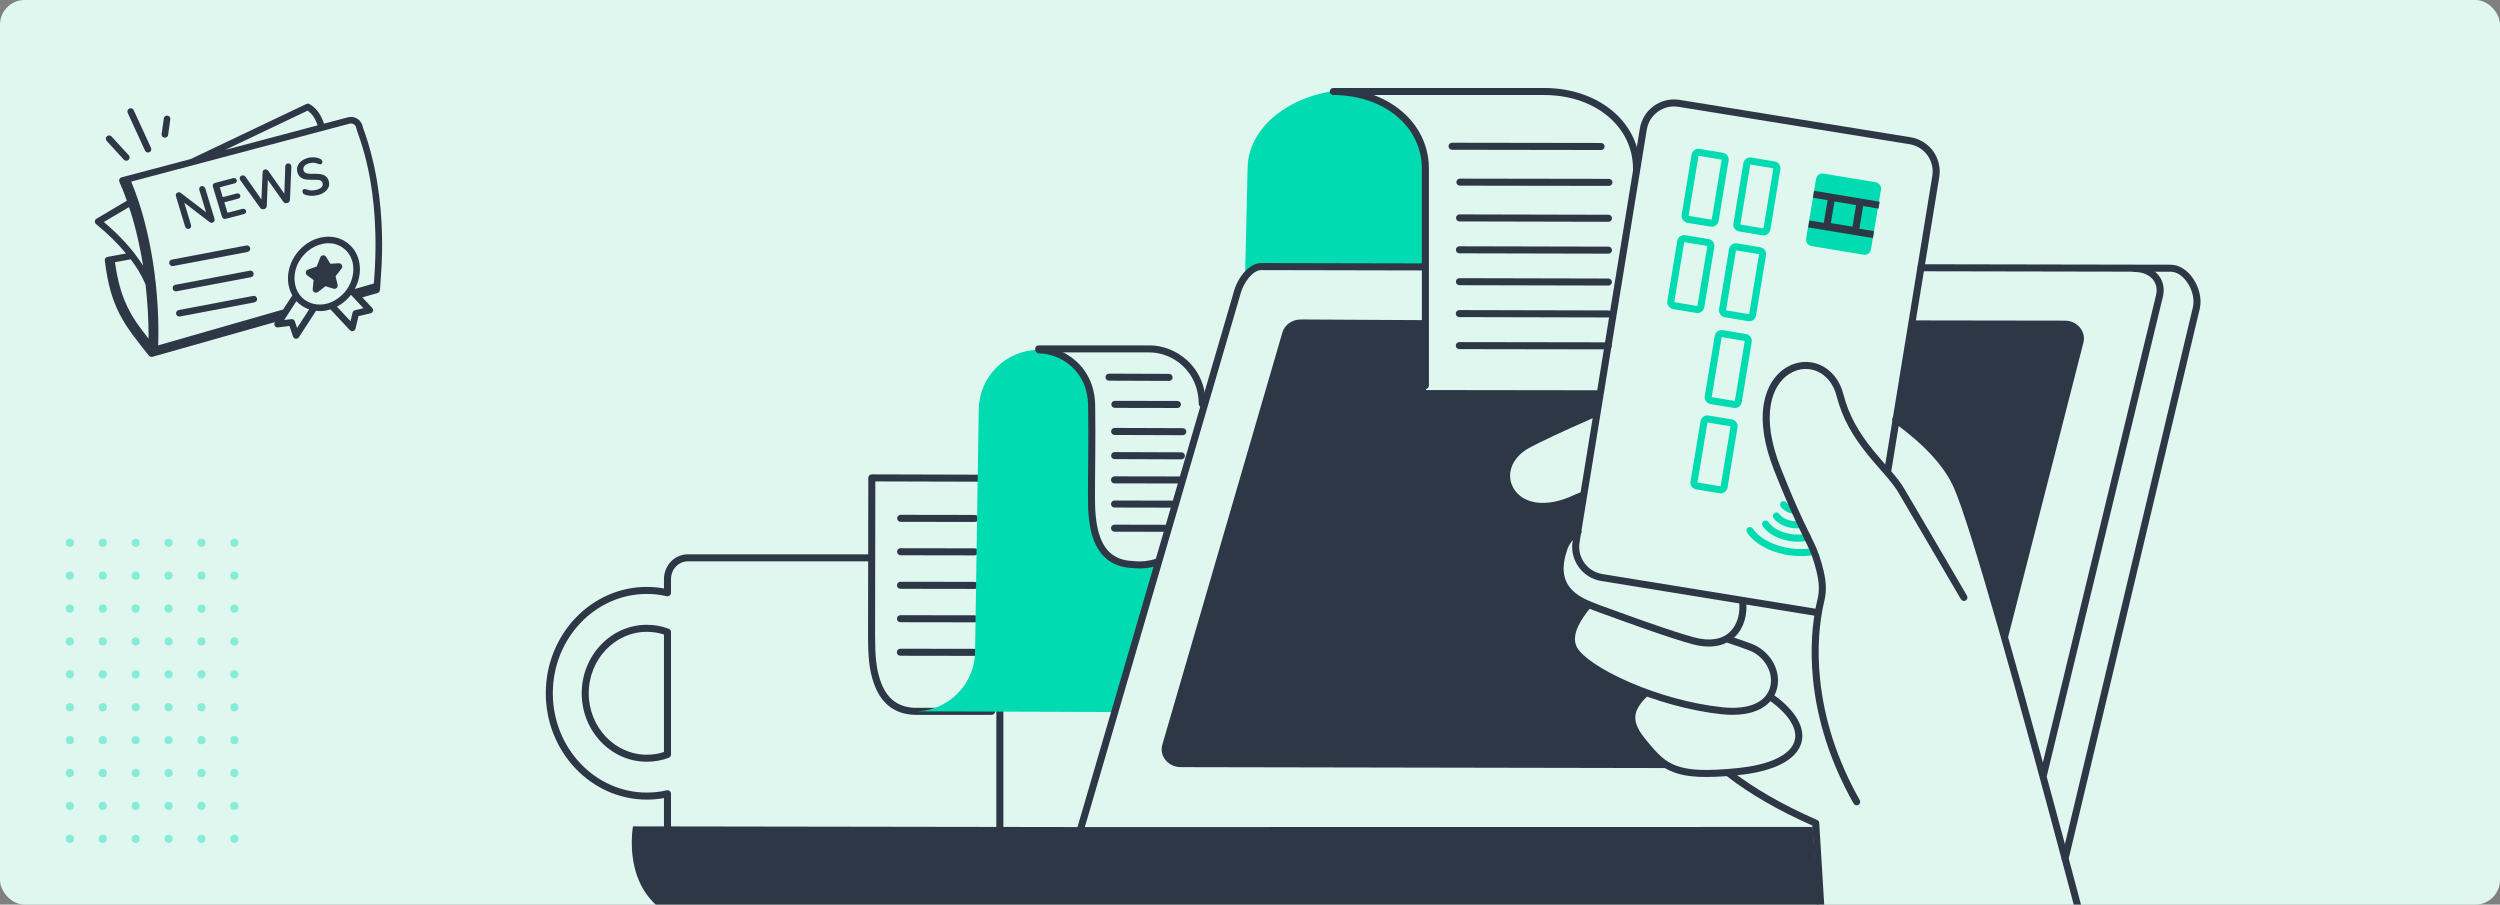 <svg width="608" height="220" viewBox="0 0 608 220" fill="none" xmlns="http://www.w3.org/2000/svg">
<rect x="0" y="0" width="608" height="220" fill="#808080" stroke="none"/>
<g clip-path="url(#clip0_30_28)">
<rect width="608" height="220" rx="6" fill="#E0F7F0"/>
<path fill-rule="evenodd" clip-rule="evenodd" d="M243.164 171.968C243.62 171.968 243.993 172.324 244.019 172.773L244.02 172.824V201.939C244.02 202.412 243.637 202.795 243.164 202.795C242.708 202.795 242.335 202.439 242.309 201.989L242.308 201.939V172.824C242.308 172.351 242.691 171.968 243.164 171.968Z" fill="#2E3746"/>
<path fill-rule="evenodd" clip-rule="evenodd" d="M211.88 134.809C212.353 134.809 212.736 135.192 212.736 135.665C212.736 136.12 212.38 136.493 211.93 136.519L211.88 136.52H167.27C165.052 136.52 163.236 138.406 163.189 140.761L163.188 140.855V144.163C163.188 144.712 162.677 145.119 162.142 144.997C160.549 144.634 158.929 144.448 157.309 144.448C144.714 144.448 134.447 155.268 134.447 168.601C134.447 181.916 144.723 192.755 157.309 192.755C158.947 192.755 160.537 192.572 162.142 192.206C162.661 192.088 163.156 192.466 163.187 192.989L163.188 193.04V202.308C163.188 202.781 162.805 203.164 162.332 203.164C161.876 203.164 161.503 202.808 161.477 202.359L161.476 202.308V194.088L161.304 194.12C160.085 194.333 158.864 194.448 157.62 194.464L157.309 194.466C143.756 194.466 132.734 182.841 132.734 168.601C132.734 154.343 143.747 142.737 157.309 142.737C158.647 142.737 159.983 142.854 161.306 143.084L161.476 143.115V140.855C161.476 137.565 164.003 134.865 167.171 134.81L167.27 134.809H211.88Z" fill="#2E3746"/>
<path fill-rule="evenodd" clip-rule="evenodd" d="M157.31 151.95C148.578 151.95 141.47 159.444 141.47 168.604C141.47 177.774 148.559 185.258 157.31 185.258C159.168 185.258 160.957 184.931 162.639 184.289C162.971 184.162 163.19 183.844 163.19 183.49V153.718C163.19 153.363 162.971 153.045 162.639 152.919C160.957 152.277 159.168 151.95 157.31 151.95ZM157.524 153.662C158.882 153.683 160.192 153.901 161.441 154.309L161.476 154.321V182.885L161.441 182.897C160.127 183.327 158.744 183.546 157.309 183.546C149.525 183.546 143.181 176.849 143.181 168.603C143.181 160.368 149.544 153.66 157.309 153.66L157.524 153.662Z" fill="#2E3746"/>
<path fill-rule="evenodd" clip-rule="evenodd" d="M241.167 115.448L212.026 115.363C211.57 115.361 211.196 115.717 211.169 116.166L211.157 122.645L211.111 153.564L211.11 154.494C211.108 159.698 211.372 162.826 212.48 166.072C214.112 170.851 217.317 173.673 222.412 173.85L222.442 173.851H241.165C241.638 173.851 242.021 173.468 242.021 172.995V116.304C242.021 115.832 241.639 115.45 241.167 115.448ZM212.88 117.078L240.31 117.158V172.141L222.472 172.142C218.151 171.991 215.52 169.674 214.102 165.522C213.091 162.559 212.83 159.61 212.824 154.734L212.853 133.057L212.88 117.078Z" fill="#2E3746"/>
<path fill-rule="evenodd" clip-rule="evenodd" d="M219.046 125.201L237.084 125.23C237.557 125.23 237.94 125.614 237.939 126.087C237.938 126.542 237.581 126.914 237.132 126.939L237.082 126.941L219.043 126.912C218.57 126.911 218.188 126.528 218.188 126.055C218.189 125.6 218.546 125.228 218.996 125.203L219.046 125.201Z" fill="#2E3746"/>
<path fill-rule="evenodd" clip-rule="evenodd" d="M219.017 133.329L237.055 133.358C237.528 133.358 237.911 133.742 237.91 134.214C237.909 134.67 237.552 135.042 237.103 135.067L237.052 135.069L219.014 135.04C218.541 135.039 218.158 134.656 218.159 134.183C218.16 133.728 218.517 133.356 218.966 133.33L219.017 133.329Z" fill="#2E3746"/>
<path fill-rule="evenodd" clip-rule="evenodd" d="M218.988 141.485L237.055 141.513C237.528 141.514 237.911 141.898 237.91 142.37C237.909 142.826 237.552 143.197 237.103 143.223L237.053 143.224L218.986 143.196C218.513 143.195 218.13 142.811 218.131 142.339C218.132 141.883 218.489 141.511 218.938 141.486L218.988 141.485Z" fill="#2E3746"/>
<path fill-rule="evenodd" clip-rule="evenodd" d="M218.988 149.613L237.027 149.641C237.5 149.642 237.882 150.025 237.882 150.498C237.881 150.954 237.524 151.325 237.074 151.351L237.024 151.352L218.986 151.324C218.513 151.323 218.13 150.939 218.131 150.467C218.132 150.011 218.489 149.639 218.938 149.614L218.988 149.613Z" fill="#2E3746"/>
<path fill-rule="evenodd" clip-rule="evenodd" d="M218.961 157.768L237.028 157.797C237.501 157.798 237.884 158.181 237.883 158.654C237.882 159.109 237.525 159.481 237.075 159.506L237.025 159.508L218.958 159.479C218.486 159.479 218.103 159.095 218.104 158.622C218.104 158.167 218.461 157.795 218.911 157.77L218.961 157.768Z" fill="#2E3746"/>
<path fill-rule="evenodd" clip-rule="evenodd" d="M271.363 173.166L222.442 172.995C230.548 173.024 237.113 166.465 237.141 158.366L238.026 99.707C238.055 91.608 244.619 85.078 252.725 85.078L251.241 85.135C259.347 85.163 265.883 91.722 265.883 99.821V103.443L265.397 123.861C265.397 123.861 264.655 141.17 281.381 136.608C281.209 137.064 271.363 173.166 271.363 173.166Z" fill="#00DBB1"/>
<path fill-rule="evenodd" clip-rule="evenodd" d="M323.08 22.341C311.806 24.422 303.443 31.979 303.415 40.991L302.815 66.884L306.126 64.973L346.883 64.802L346.826 41.133C346.826 30.525 333.012 20.173 323.08 22.341Z" fill="#00DBB1"/>
<path fill-rule="evenodd" clip-rule="evenodd" d="M252.7 84.248C255.891 84.264 259.228 85.573 261.765 87.887C264.607 90.48 266.268 94.126 266.339 98.464L266.358 99.724C266.406 103.26 266.407 106.209 266.375 110.283L266.318 116.655L266.304 120.599C266.302 123.21 266.367 124.768 266.608 126.573C267.436 132.774 270.052 136.245 275.502 136.434C275.539 136.436 275.575 136.439 275.612 136.445L275.691 136.457C275.759 136.466 275.855 136.477 275.979 136.488C277.487 136.627 279.273 136.5 281.052 135.907C281.501 135.758 281.986 136 282.136 136.448C282.285 136.897 282.043 137.381 281.594 137.531C279.626 138.186 277.677 138.341 275.989 138.206L275.822 138.192C275.695 138.18 275.588 138.168 275.502 138.157L275.391 138.142L275.273 138.137C271.957 137.983 269.455 136.709 267.717 134.471L267.629 134.357C266.174 132.427 265.324 129.895 264.911 126.799L264.876 126.53C264.64 124.656 264.584 123.001 264.593 120.22L264.598 119.064L264.601 117.364C264.604 116.604 264.611 115.755 264.623 114.46L264.664 109.99C264.698 105.604 264.691 102.516 264.627 98.492C264.564 94.627 263.106 91.427 260.61 89.15C258.386 87.121 255.457 85.973 252.692 85.959C252.219 85.957 251.838 85.572 251.84 85.099C251.842 84.627 252.227 84.246 252.7 84.248Z" fill="#2E3746"/>
<path fill-rule="evenodd" clip-rule="evenodd" d="M269.71 90.868L284.323 90.925C284.796 90.927 285.178 91.312 285.176 91.784C285.175 92.24 284.817 92.611 284.367 92.635L284.317 92.636L269.703 92.579C269.231 92.578 268.849 92.193 268.851 91.721C268.852 91.265 269.21 90.894 269.66 90.87L269.71 90.868Z" fill="#2E3746"/>
<path fill-rule="evenodd" clip-rule="evenodd" d="M271.135 97.484L286.348 97.513C286.821 97.513 287.203 97.897 287.202 98.37C287.202 98.825 286.844 99.197 286.395 99.222L286.345 99.224L271.132 99.195C270.659 99.194 270.276 98.811 270.277 98.338C270.278 97.882 270.635 97.511 271.085 97.486L271.135 97.484Z" fill="#2E3746"/>
<path fill-rule="evenodd" clip-rule="evenodd" d="M271.079 104.072L287.662 104.129C288.134 104.131 288.516 104.515 288.515 104.988C288.513 105.443 288.156 105.815 287.706 105.839L287.656 105.84L271.073 105.783C270.6 105.782 270.218 105.397 270.22 104.925C270.221 104.469 270.579 104.098 271.029 104.074L271.079 104.072Z" fill="#2E3746"/>
<path fill-rule="evenodd" clip-rule="evenodd" d="M271.08 109.946L287.32 110.003C287.793 110.004 288.175 110.389 288.173 110.861C288.172 111.317 287.814 111.688 287.364 111.713L287.314 111.714L271.074 111.657C270.601 111.655 270.219 111.271 270.221 110.798C270.222 110.343 270.58 109.972 271.03 109.947L271.08 109.946Z" fill="#2E3746"/>
<path fill-rule="evenodd" clip-rule="evenodd" d="M271.05 115.847L287.319 115.875C287.792 115.876 288.174 116.26 288.174 116.732C288.173 117.188 287.816 117.56 287.366 117.585L287.316 117.586L271.047 117.558C270.574 117.557 270.192 117.173 270.192 116.701C270.193 116.245 270.55 115.874 271 115.848L271.05 115.847Z" fill="#2E3746"/>
<path fill-rule="evenodd" clip-rule="evenodd" d="M271.05 121.725L285.806 121.754C286.279 121.755 286.662 122.138 286.661 122.611C286.66 123.066 286.303 123.438 285.853 123.463L285.803 123.465L271.047 123.436C270.574 123.435 270.191 123.051 270.192 122.579C270.193 122.123 270.55 121.752 271 121.726L271.05 121.725Z" fill="#2E3746"/>
<path fill-rule="evenodd" clip-rule="evenodd" d="M271.051 127.599L284.037 127.627C284.51 127.628 284.892 128.012 284.891 128.485C284.89 128.94 284.533 129.312 284.083 129.337L284.033 129.338L271.047 129.31C270.574 129.309 270.191 128.925 270.192 128.452C270.193 127.997 270.551 127.625 271 127.6L271.051 127.599Z" fill="#2E3746"/>
<path fill-rule="evenodd" clip-rule="evenodd" d="M324.252 21.401C337.45 21.43 347.342 29.68 347.509 40.741L347.511 41.077V93.776C347.511 94.249 347.128 94.632 346.655 94.632C346.199 94.632 345.826 94.276 345.8 93.826L345.799 93.776L345.799 41.075C345.826 30.859 336.692 23.139 324.248 23.112C323.775 23.111 323.393 22.727 323.394 22.254C323.395 21.782 323.779 21.4 324.252 21.401Z" fill="#2E3746"/>
<path fill-rule="evenodd" clip-rule="evenodd" d="M279.611 83.994C282.813 83.994 286.161 85.301 288.702 87.623C291.543 90.219 293.198 93.873 293.254 98.213C293.26 98.686 292.882 99.073 292.409 99.08C291.936 99.086 291.548 98.708 291.542 98.235C291.491 94.37 290.04 91.164 287.546 88.885C285.36 86.888 282.491 85.747 279.763 85.707L279.611 85.705H252.611C252.138 85.705 251.755 85.322 251.755 84.85C251.755 84.394 252.111 84.022 252.561 83.996L252.611 83.994H279.611Z" fill="#2E3746"/>
<path fill-rule="evenodd" clip-rule="evenodd" d="M502.177 77.98L465.073 77.923L461.135 102.105C467.585 106.782 473.351 112.314 475.976 118.331C478.288 123.578 482.769 138.435 487.935 156.657L506.687 83.312C507.372 80.603 505.174 77.98 502.177 77.98Z" fill="#2E3746"/>
<path fill-rule="evenodd" clip-rule="evenodd" d="M399.23 179.953C395.291 174.963 397.032 171.598 400.171 168.347C391.438 165.125 384.531 160.933 382.818 157.853C380.82 154.231 384.045 149.383 386.1 146.902C381.591 144.906 377.509 141.541 380.392 133.271C380.992 131.532 382.162 130.249 383.732 129.365L385.187 120.496C384.074 120.895 382.961 121.323 381.819 121.779C367.406 127.539 361.384 113.851 371.459 108.234C374.684 106.437 382.076 103.072 388.498 100.306L389.383 94.916L346.799 94.859V77.863L316.345 77.692C314.204 77.692 312.321 79.061 311.835 81L282.638 181.237C281.953 183.946 284.15 186.541 287.147 186.569L406.736 186.797C403.796 185.486 401.827 183.261 399.23 179.953Z" fill="#2E3746"/>
<path fill-rule="evenodd" clip-rule="evenodd" d="M467.214 64.263L527.955 64.376C532.369 64.408 536.01 70.373 535.007 74.987L534.975 75.126L503.066 208.984C502.956 209.443 502.495 209.727 502.035 209.618C501.591 209.512 501.311 209.079 501.39 208.637L501.4 208.587L533.31 74.729C534.174 71.117 531.245 66.21 528.044 66.09L527.947 66.088L467.211 65.974C466.738 65.973 466.356 65.589 466.356 65.116C466.357 64.661 466.714 64.289 467.164 64.264L467.214 64.263Z" fill="#2E3746"/>
<path fill-rule="evenodd" clip-rule="evenodd" d="M306.755 63.977L346.57 64.062C347.043 64.063 347.425 64.447 347.424 64.919C347.423 65.375 347.066 65.747 346.617 65.772L346.566 65.773L306.753 65.688C304.717 65.688 302.406 68.619 301.618 71.711L301.591 71.821L301.581 71.859L263.621 201.867C263.488 202.32 263.013 202.581 262.559 202.448C262.121 202.321 261.863 201.875 261.964 201.436L261.977 201.388L299.932 71.398L299.955 71.302C300.899 67.574 303.66 64.049 306.662 63.978L306.755 63.977Z" fill="#2E3746"/>
<path fill-rule="evenodd" clip-rule="evenodd" d="M442.498 223.956C442.498 223.956 188.507 225.125 175.378 225.096C149.462 225.039 153.943 200.971 153.943 200.971L263.086 201.142L440.842 201.114L442.498 223.956Z" fill="#2E3746"/>
<path fill-rule="evenodd" clip-rule="evenodd" d="M519.101 64.433C523.786 64.433 526.996 67.743 526.043 72.06L526.012 72.191L497.842 188.511C497.731 188.97 497.268 189.253 496.808 189.142C496.365 189.034 496.087 188.601 496.167 188.158L496.178 188.109L524.347 71.791C525.118 68.571 522.799 66.144 519.101 66.144C518.628 66.144 518.245 65.761 518.245 65.289C518.245 64.816 518.628 64.433 519.101 64.433Z" fill="#2E3746"/>
<path fill-rule="evenodd" clip-rule="evenodd" d="M353.137 34.715L389.385 34.772C389.857 34.773 390.24 35.157 390.239 35.629C390.239 36.085 389.882 36.456 389.432 36.482L389.382 36.483L353.134 36.426C352.661 36.425 352.279 36.042 352.279 35.569C352.28 35.114 352.637 34.742 353.087 34.717L353.137 34.715Z" fill="#2E3746"/>
<path fill-rule="evenodd" clip-rule="evenodd" d="M355.049 43.442L391.297 43.499C391.77 43.5 392.152 43.884 392.152 44.356C392.151 44.812 391.794 45.184 391.344 45.209L391.294 45.21L355.046 45.153C354.573 45.153 354.191 44.769 354.191 44.297C354.192 43.841 354.549 43.469 354.999 43.444L355.049 43.442Z" fill="#2E3746"/>
<path fill-rule="evenodd" clip-rule="evenodd" d="M354.964 52.142L391.183 52.228C391.656 52.229 392.038 52.613 392.037 53.085C392.036 53.541 391.679 53.912 391.229 53.937L391.179 53.939L354.96 53.853C354.487 53.852 354.104 53.468 354.105 52.996C354.107 52.54 354.464 52.168 354.913 52.143L354.964 52.142Z" fill="#2E3746"/>
<path fill-rule="evenodd" clip-rule="evenodd" d="M354.934 59.897L391.182 59.982C391.655 59.983 392.037 60.367 392.036 60.84C392.035 61.295 391.678 61.667 391.228 61.692L391.178 61.693L354.93 61.608C354.458 61.606 354.075 61.222 354.076 60.75C354.077 60.294 354.435 59.923 354.884 59.898L354.934 59.897Z" fill="#2E3746"/>
<path fill-rule="evenodd" clip-rule="evenodd" d="M354.934 67.651L391.154 67.737C391.626 67.738 392.009 68.122 392.008 68.594C392.007 69.05 391.649 69.421 391.2 69.446L391.15 69.448L354.93 69.362C354.458 69.361 354.075 68.977 354.076 68.505C354.077 68.049 354.435 67.677 354.884 67.653L354.934 67.651Z" fill="#2E3746"/>
<path fill-rule="evenodd" clip-rule="evenodd" d="M354.906 75.41L391.154 75.496C391.627 75.497 392.009 75.881 392.008 76.353C392.007 76.809 391.65 77.18 391.2 77.205L391.15 77.207L354.902 77.121C354.429 77.12 354.047 76.736 354.048 76.264C354.049 75.808 354.406 75.436 354.856 75.412L354.906 75.41Z" fill="#2E3746"/>
<path fill-rule="evenodd" clip-rule="evenodd" d="M354.905 83.197L391.125 83.254C391.597 83.255 391.98 83.638 391.979 84.111C391.979 84.567 391.622 84.938 391.172 84.964L391.122 84.965L354.903 84.908C354.43 84.907 354.047 84.524 354.048 84.051C354.049 83.596 354.406 83.224 354.855 83.198L354.905 83.197Z" fill="#2E3746"/>
<path fill-rule="evenodd" clip-rule="evenodd" d="M375.597 21.401C388.929 21.43 398.887 29.847 398.857 41.08C398.856 41.552 398.471 41.934 397.998 41.933C397.525 41.931 397.143 41.547 397.144 41.075C397.171 30.962 388.22 23.294 375.968 23.115L375.595 23.112H325.077C324.604 23.112 324.221 22.729 324.221 22.256C324.221 21.8 324.577 21.428 325.027 21.402L325.077 21.401L375.597 21.401Z" fill="#2E3746"/>
<path fill-rule="evenodd" clip-rule="evenodd" d="M387.555 99.746C387.988 99.557 388.493 99.755 388.682 100.188C388.871 100.621 388.673 101.125 388.24 101.314L386.938 101.883C380.198 104.841 374.443 107.522 371.818 108.976C367.5 111.384 366.18 115.573 368.142 118.828C370.238 122.306 375.248 123.461 381.437 120.983L381.808 120.829C381.891 120.794 381.976 120.758 382.063 120.72L383.148 120.247L383.407 120.136C383.614 120.048 383.803 119.97 383.995 119.894C384.227 119.802 384.459 119.714 384.698 119.629C385.144 119.47 385.633 119.702 385.793 120.147C385.952 120.592 385.72 121.081 385.274 121.24C385.054 121.319 384.841 121.399 384.627 121.484C384.448 121.555 384.271 121.628 384.075 121.711L383.018 122.171C382.677 122.32 382.39 122.442 382.08 122.569C375.162 125.339 369.244 123.974 366.675 119.71C364.195 115.596 365.849 110.345 370.985 107.481L371.252 107.335C374.227 105.72 380.43 102.852 387.555 99.746Z" fill="#2E3746"/>
<path fill-rule="evenodd" clip-rule="evenodd" d="M460.356 101.513C460.633 101.13 461.168 101.044 461.551 101.321C468.966 106.673 474.257 112.251 476.761 117.955C480.966 127.563 492.628 169.024 507.087 223.734C507.208 224.19 506.935 224.659 506.478 224.779C506.021 224.9 505.552 224.627 505.432 224.17L504.142 219.299C490.326 167.18 479.217 127.837 475.193 118.641C472.835 113.271 467.738 107.897 460.548 102.708C460.165 102.431 460.079 101.896 460.356 101.513Z" fill="#2E3746"/>
<path fill-rule="evenodd" clip-rule="evenodd" d="M419.618 187.409C419.909 187.037 420.447 186.971 420.82 187.261C426.42 191.63 433.41 195.697 441.927 199.414C442.205 199.535 442.396 199.792 442.434 200.09L442.439 200.146L443.895 224.072C443.924 224.543 443.564 224.949 443.092 224.977C442.637 225.005 442.243 224.672 442.19 224.225L442.186 224.175L440.762 200.771L440.436 200.627C432.288 197.01 425.527 193.061 420.035 188.819L419.766 188.61C419.393 188.319 419.327 187.782 419.618 187.409Z" fill="#2E3746"/>
<path fill-rule="evenodd" clip-rule="evenodd" d="M399.566 167.94C399.901 167.606 400.443 167.606 400.777 167.94C401.112 168.274 401.112 168.816 400.777 169.15C398.942 170.983 398.025 172.335 397.771 173.737C397.485 175.325 398.08 177.089 399.805 179.298L400.148 179.732C403.271 183.653 405.005 185.213 407.642 186.209C410.725 187.374 415.044 187.55 422.578 186.8L423.002 186.756C429.88 186.01 434.408 183.995 435.991 181.247C437.506 178.617 436.246 175.248 432.104 171.712C431.378 171.107 430.707 170.61 430.027 170.181C429.627 169.93 429.506 169.402 429.758 169.002C430.01 168.602 430.539 168.482 430.939 168.734C431.69 169.206 432.419 169.747 433.208 170.404C437.914 174.421 439.482 178.616 437.476 182.1C435.52 185.496 430.358 187.745 422.747 188.503L422.035 188.572C414.69 189.264 410.325 189.052 407.036 187.81C403.96 186.647 402.017 184.859 398.559 180.483C396.48 177.865 395.695 175.596 396.086 173.433C396.417 171.602 397.505 169.999 399.566 167.94Z" fill="#2E3746"/>
<path fill-rule="evenodd" clip-rule="evenodd" d="M385.67 146.494C385.974 146.132 386.513 146.083 386.876 146.386C387.239 146.689 387.288 147.229 386.985 147.591C385.539 149.32 384.51 150.788 383.806 152.325C382.89 154.325 382.757 156.046 383.538 157.465C384.82 159.782 389.649 163.018 396.181 165.864C403.27 168.952 411.433 171.218 418.87 172C425.74 172.733 429.778 170.534 430.567 166.782C431.279 163.397 429.081 159.581 425.384 158.166L425.028 158.033C423.694 157.536 422.051 156.963 420.281 156.382C419.832 156.234 419.588 155.751 419.735 155.302C419.883 154.853 420.367 154.609 420.816 154.757L421.301 154.917C423.067 155.503 424.691 156.076 425.993 156.567C430.464 158.278 433.131 162.909 432.243 167.134C431.251 171.853 426.353 174.519 418.69 173.701C403.501 172.105 385.293 164.172 382.038 158.291C380.954 156.321 381.128 154.059 382.249 151.613C383.031 149.905 384.135 148.331 385.67 146.494Z" fill="#2E3746"/>
<path fill-rule="evenodd" clip-rule="evenodd" d="M383.373 128.586C383.787 128.357 384.308 128.507 384.537 128.92C384.766 129.334 384.616 129.854 384.203 130.083C382.738 130.894 381.739 132.035 381.2 133.552C379.662 137.954 380.098 141.012 382.115 143.24C383.573 144.851 385.422 145.827 389.008 147.15L394.07 148.985L395.817 149.614C396.945 150.018 398.005 150.396 399.037 150.761L400.368 151.23L401.068 151.475C405.81 153.129 409.501 154.331 411.967 154.995L412.093 155.029C415.952 156.055 418.906 155.468 420.8 153.597C422.515 151.901 423.293 149.178 422.952 146.17C422.899 145.701 423.237 145.277 423.707 145.224C424.177 145.171 424.601 145.508 424.654 145.978C425.05 149.473 424.123 152.719 422.004 154.813C419.675 157.115 416.151 157.838 411.814 156.724L411.653 156.682C409.177 156.023 405.496 154.829 400.754 153.177L399.084 152.592L398.466 152.374C397.225 151.935 395.943 151.478 394.553 150.977L388.977 148.96C384.763 147.437 382.628 146.358 380.845 144.388C378.379 141.665 377.849 137.949 379.585 132.984C380.268 131.06 381.55 129.595 383.373 128.586Z" fill="#2E3746"/>
<path fill-rule="evenodd" clip-rule="evenodd" d="M398.813 31.238C399.565 26.695 403.798 23.618 408.333 24.267L408.471 24.288L464.672 33.385C469.219 34.137 472.299 38.366 471.649 42.898L471.628 43.036L459.983 114.442C459.907 114.908 459.467 115.225 459 115.149C458.55 115.075 458.239 114.664 458.286 114.217L458.293 114.167L469.937 42.763C470.515 39.147 468.104 35.748 464.505 35.093L464.395 35.074L408.199 25.977C404.579 25.399 401.177 27.809 400.521 31.406L400.502 31.515L384.149 131.92C383.57 135.537 385.982 138.936 389.582 139.591L389.691 139.61L442.122 148.136C442.589 148.212 442.905 148.652 442.829 149.118C442.756 149.568 442.345 149.878 441.897 149.832L441.847 149.825L389.414 141.298C384.867 140.546 381.787 136.318 382.437 131.785L382.458 131.648L398.813 31.238Z" fill="#2E3746"/>
<path fill-rule="evenodd" clip-rule="evenodd" d="M423.989 39.689L421.56 54.336C421.39 55.242 422.013 56.114 422.932 56.286L428.6 57.23C429.508 57.401 430.381 56.778 430.553 55.86L432.982 41.213C433.153 40.307 432.529 39.435 431.61 39.263L425.959 38.322C425.035 38.148 424.162 38.771 423.989 39.689ZM425.671 40.008L431.29 40.943L428.869 55.54L423.251 54.604L425.671 40.008Z" fill="#00DBB1"/>
<path fill-rule="evenodd" clip-rule="evenodd" d="M420.507 60.56L418.077 75.207L418.073 75.24C417.959 76.144 418.545 76.988 419.449 77.157L425.118 78.101C426.025 78.271 426.898 77.648 427.07 76.731L429.5 62.084C429.67 61.178 429.046 60.305 428.128 60.133L422.476 59.192C421.552 59.019 420.679 59.642 420.507 60.56ZM422.188 60.878L427.808 61.814L425.387 76.411L419.768 75.475L422.188 60.878Z" fill="#00DBB1"/>
<path fill-rule="evenodd" clip-rule="evenodd" d="M411.402 37.578L408.973 52.225L408.968 52.258C408.856 53.153 409.461 53.998 410.335 54.173L416.013 55.119C416.921 55.289 417.794 54.666 417.966 53.748L420.395 39.101C420.566 38.195 419.942 37.323 419.023 37.151L413.372 36.21C412.448 36.037 411.575 36.66 411.402 37.578ZM413.085 37.896L418.704 38.832L416.283 53.429L410.664 52.493L410.665 52.489C410.671 52.486 410.669 52.48 410.668 52.472L413.085 37.896Z" fill="#00DBB1"/>
<path fill-rule="evenodd" clip-rule="evenodd" d="M407.92 58.568L405.491 73.215L405.486 73.249C405.374 74.144 405.978 74.989 406.853 75.164L412.531 76.11C413.439 76.28 414.312 75.657 414.484 74.739L416.913 60.092C417.083 59.186 416.46 58.314 415.541 58.142L409.89 57.201C408.965 57.028 408.092 57.651 407.92 58.568ZM409.602 58.887L415.222 59.822L412.801 74.419L407.182 73.484L407.182 73.48C407.188 73.477 407.186 73.471 407.185 73.463L409.602 58.887Z" fill="#00DBB1"/>
<path fill-rule="evenodd" clip-rule="evenodd" d="M417.026 81.666L414.597 96.313C414.421 97.189 415.053 98.091 415.969 98.263L421.637 99.207C422.545 99.377 423.418 98.754 423.59 97.837L426.019 83.19C426.189 82.284 425.566 81.411 424.647 81.239L418.996 80.298C418.071 80.125 417.198 80.748 417.026 81.666ZM418.709 81.984L424.328 82.92L421.907 97.517L416.288 96.581L418.709 81.984Z" fill="#00DBB1"/>
<path fill-rule="evenodd" clip-rule="evenodd" d="M413.571 102.426L411.142 117.073C410.972 117.979 411.595 118.851 412.514 119.023L418.182 119.967C419.09 120.137 419.963 119.514 420.135 118.596L422.564 103.95C422.735 103.043 422.111 102.171 421.192 101.999L415.541 101.058C414.617 100.885 413.744 101.508 413.571 102.426ZM415.253 102.744L420.872 103.68L418.452 118.277L412.833 117.341L415.253 102.744Z" fill="#00DBB1"/>
<path fill-rule="evenodd" clip-rule="evenodd" d="M433.283 122.011C433.66 121.756 434.167 121.84 434.442 122.196L434.473 122.238C434.798 122.716 435.511 123.102 436.385 123.243C436.852 123.319 437.169 123.758 437.093 124.225C437.017 124.691 436.577 125.008 436.111 124.932C434.807 124.721 433.675 124.108 433.056 123.2C432.791 122.809 432.892 122.277 433.283 122.011Z" fill="#00DBB1"/>
<path fill-rule="evenodd" clip-rule="evenodd" d="M431.551 124.767C431.946 124.506 432.477 124.615 432.738 125.009C433.525 126.2 435.749 126.994 437.738 126.742C438.207 126.683 438.636 127.015 438.695 127.483C438.755 127.952 438.422 128.38 437.953 128.44C435.365 128.767 432.492 127.741 431.309 125.952C431.048 125.558 431.157 125.027 431.551 124.767Z" fill="#00DBB1"/>
<path fill-rule="evenodd" clip-rule="evenodd" d="M428.894 126.738C429.287 126.475 429.819 126.58 430.082 126.973C431.601 129.237 435.881 130.569 439.378 129.807C439.84 129.706 440.296 129.999 440.397 130.461C440.498 130.922 440.205 131.378 439.743 131.479C435.605 132.38 430.604 130.823 428.66 127.925C428.396 127.533 428.501 127.002 428.894 126.738Z" fill="#00DBB1"/>
<path fill-rule="evenodd" clip-rule="evenodd" d="M425.098 128.31C425.491 128.047 426.023 128.153 426.286 128.545C428.704 132.157 435.257 134.295 440.863 133.284C441.328 133.2 441.774 133.509 441.858 133.974C441.942 134.439 441.633 134.884 441.167 134.968C434.939 136.091 427.696 133.728 424.862 129.497C424.599 129.104 424.705 128.573 425.098 128.31Z" fill="#00DBB1"/>
<path fill-rule="evenodd" clip-rule="evenodd" d="M439.242 58.042L441.668 43.498C441.811 42.643 442.61 42.072 443.466 42.215L456.167 44.325C457.023 44.468 457.594 45.266 457.452 46.122L455.026 60.665C454.883 61.521 454.084 62.091 453.227 61.949L440.526 59.838C439.699 59.696 439.128 58.897 439.242 58.042Z" fill="#00DBB1"/>
<path fill-rule="evenodd" clip-rule="evenodd" d="M456.855 50.741L457.141 49.059L441.186 46.407L440.9 48.089L444.468 48.688L443.555 54.192L440.044 53.621L439.759 55.304L455.485 57.899L455.771 56.217L452.203 55.618L453.116 50.114L456.855 50.741ZM451.403 49.886L450.518 55.133L445.267 54.249L446.151 49.002L451.403 49.886Z" fill="#2E3746"/>
<path fill-rule="evenodd" clip-rule="evenodd" d="M458.297 115.329L456.383 113.135L455.966 112.653C455.52 112.136 455.127 111.673 454.75 111.219L454.414 110.811C450.594 106.139 448.12 101.83 446.732 96.587L446.663 96.324C445.153 90.4 439.638 88.114 435.177 90.919C432.895 92.355 431.256 94.958 430.653 98.463C429.947 102.567 430.674 107.698 433.02 113.651L433.486 114.826C435.36 119.535 436.926 123.159 438.418 126.336L438.706 126.942C439.294 128.165 441.187 132.015 441.616 132.999C442.153 134.23 442.571 135.394 442.976 136.813C443.141 137.395 443.306 138.023 443.473 138.715C444.132 141.438 444.233 143.757 443.74 145.886L443.701 146.049C442.41 151.321 441.902 157.935 442.644 165.186C443.626 174.784 446.705 184.683 452.292 194.589C452.524 195 452.378 195.522 451.966 195.754C451.554 195.986 451.032 195.84 450.8 195.429C445.096 185.314 441.946 175.189 440.94 165.36C440.19 158.025 440.685 151.309 441.977 145.894L442.038 145.641C442.503 143.758 442.425 141.662 441.809 139.117L441.701 138.679C441.576 138.179 441.453 137.716 441.329 137.282C440.969 136.02 440.601 134.982 440.14 133.9L440.046 133.682C439.605 132.671 437.483 128.363 437.052 127.454L436.776 126.866C435.173 123.442 433.484 119.5 431.427 114.278C428.973 108.052 428.202 102.611 428.965 98.173C429.648 94.206 431.555 91.175 434.265 89.471C439.72 86.041 446.529 88.863 448.323 95.9C449.627 100.988 452 105.155 455.74 109.728L456.07 110.128C456.513 110.663 456.981 111.211 457.536 111.851L459.7 114.333L460.075 114.77C461.462 116.398 462.367 117.589 463.071 118.774L465.991 123.725L470.66 131.687L478.373 144.873C478.611 145.281 478.473 145.805 478.065 146.043C477.656 146.281 477.132 146.143 476.894 145.735L466.492 127.961C464.234 124.11 462.548 121.245 461.599 119.648C460.933 118.528 460.044 117.365 458.64 115.725L458.297 115.329Z" fill="#2E3746"/>
<circle cx="57" cy="132" r="1" transform="rotate(90 57 132)" fill="#00DBB1" fill-opacity="0.4"/>
<circle cx="57" cy="140" r="1" transform="rotate(90 57 140)" fill="#00DBB1" fill-opacity="0.4"/>
<circle cx="57" cy="148" r="1" transform="rotate(90 57 148)" fill="#00DBB1" fill-opacity="0.4"/>
<circle cx="57" cy="156" r="1" transform="rotate(90 57 156)" fill="#00DBB1" fill-opacity="0.4"/>
<circle cx="57" cy="164" r="1" transform="rotate(90 57 164)" fill="#00DBB1" fill-opacity="0.4"/>
<circle cx="57" cy="172" r="1" transform="rotate(90 57 172)" fill="#00DBB1" fill-opacity="0.4"/>
<circle cx="57" cy="180" r="1" transform="rotate(90 57 180)" fill="#00DBB1" fill-opacity="0.4"/>
<circle cx="57" cy="188" r="1" transform="rotate(90 57 188)" fill="#00DBB1" fill-opacity="0.4"/>
<circle cx="57" cy="196" r="1" transform="rotate(90 57 196)" fill="#00DBB1" fill-opacity="0.4"/>
<circle cx="57" cy="204" r="1" transform="rotate(90 57 204)" fill="#00DBB1" fill-opacity="0.4"/>
<circle cx="49" cy="132" r="1" transform="rotate(90 49 132)" fill="#00DBB1" fill-opacity="0.4"/>
<circle cx="49" cy="140" r="1" transform="rotate(90 49 140)" fill="#00DBB1" fill-opacity="0.4"/>
<circle cx="49" cy="148" r="1" transform="rotate(90 49 148)" fill="#00DBB1" fill-opacity="0.4"/>
<circle cx="49" cy="156" r="1" transform="rotate(90 49 156)" fill="#00DBB1" fill-opacity="0.4"/>
<circle cx="49" cy="164" r="1" transform="rotate(90 49 164)" fill="#00DBB1" fill-opacity="0.4"/>
<circle cx="49" cy="172" r="1" transform="rotate(90 49 172)" fill="#00DBB1" fill-opacity="0.4"/>
<circle cx="49" cy="180" r="1" transform="rotate(90 49 180)" fill="#00DBB1" fill-opacity="0.4"/>
<circle cx="49" cy="188" r="1" transform="rotate(90 49 188)" fill="#00DBB1" fill-opacity="0.4"/>
<circle cx="49" cy="196" r="1" transform="rotate(90 49 196)" fill="#00DBB1" fill-opacity="0.4"/>
<circle cx="49" cy="204" r="1" transform="rotate(90 49 204)" fill="#00DBB1" fill-opacity="0.4"/>
<circle cx="41" cy="132" r="1" transform="rotate(90 41 132)" fill="#00DBB1" fill-opacity="0.4"/>
<circle cx="41" cy="140" r="1" transform="rotate(90 41 140)" fill="#00DBB1" fill-opacity="0.4"/>
<circle cx="41" cy="148" r="1" transform="rotate(90 41 148)" fill="#00DBB1" fill-opacity="0.4"/>
<circle cx="41" cy="156" r="1" transform="rotate(90 41 156)" fill="#00DBB1" fill-opacity="0.4"/>
<circle cx="41" cy="164" r="1" transform="rotate(90 41 164)" fill="#00DBB1" fill-opacity="0.4"/>
<circle cx="41" cy="172" r="1" transform="rotate(90 41 172)" fill="#00DBB1" fill-opacity="0.4"/>
<circle cx="41" cy="180" r="1" transform="rotate(90 41 180)" fill="#00DBB1" fill-opacity="0.4"/>
<circle cx="41" cy="188" r="1" transform="rotate(90 41 188)" fill="#00DBB1" fill-opacity="0.4"/>
<circle cx="41" cy="196" r="1" transform="rotate(90 41 196)" fill="#00DBB1" fill-opacity="0.4"/>
<circle cx="41" cy="204" r="1" transform="rotate(90 41 204)" fill="#00DBB1" fill-opacity="0.4"/>
<circle cx="33" cy="132" r="1" transform="rotate(90 33 132)" fill="#00DBB1" fill-opacity="0.4"/>
<circle cx="33" cy="140" r="1" transform="rotate(90 33 140)" fill="#00DBB1" fill-opacity="0.4"/>
<circle cx="33" cy="148" r="1" transform="rotate(90 33 148)" fill="#00DBB1" fill-opacity="0.4"/>
<circle cx="33" cy="156" r="1" transform="rotate(90 33 156)" fill="#00DBB1" fill-opacity="0.4"/>
<circle cx="33" cy="164" r="1" transform="rotate(90 33 164)" fill="#00DBB1" fill-opacity="0.4"/>
<circle cx="33" cy="172" r="1" transform="rotate(90 33 172)" fill="#00DBB1" fill-opacity="0.4"/>
<circle cx="33" cy="180" r="1" transform="rotate(90 33 180)" fill="#00DBB1" fill-opacity="0.4"/>
<circle cx="33" cy="188" r="1" transform="rotate(90 33 188)" fill="#00DBB1" fill-opacity="0.4"/>
<circle cx="33" cy="196" r="1" transform="rotate(90 33 196)" fill="#00DBB1" fill-opacity="0.4"/>
<circle cx="33" cy="204" r="1" transform="rotate(90 33 204)" fill="#00DBB1" fill-opacity="0.4"/>
<circle cx="25" cy="132" r="1" transform="rotate(90 25 132)" fill="#00DBB1" fill-opacity="0.4"/>
<circle cx="25" cy="140" r="1" transform="rotate(90 25 140)" fill="#00DBB1" fill-opacity="0.4"/>
<circle cx="25" cy="148" r="1" transform="rotate(90 25 148)" fill="#00DBB1" fill-opacity="0.4"/>
<circle cx="25" cy="156" r="1" transform="rotate(90 25 156)" fill="#00DBB1" fill-opacity="0.4"/>
<circle cx="25" cy="164" r="1" transform="rotate(90 25 164)" fill="#00DBB1" fill-opacity="0.4"/>
<circle cx="25" cy="172" r="1" transform="rotate(90 25 172)" fill="#00DBB1" fill-opacity="0.4"/>
<circle cx="25" cy="180" r="1" transform="rotate(90 25 180)" fill="#00DBB1" fill-opacity="0.4"/>
<circle cx="25" cy="188" r="1" transform="rotate(90 25 188)" fill="#00DBB1" fill-opacity="0.4"/>
<circle cx="25" cy="196" r="1" transform="rotate(90 25 196)" fill="#00DBB1" fill-opacity="0.4"/>
<circle cx="25" cy="204" r="1" transform="rotate(90 25 204)" fill="#00DBB1" fill-opacity="0.4"/>
<circle cx="17" cy="132" r="1" transform="rotate(90 17 132)" fill="#00DBB1" fill-opacity="0.4"/>
<circle cx="17" cy="140" r="1" transform="rotate(90 17 140)" fill="#00DBB1" fill-opacity="0.4"/>
<circle cx="17" cy="148" r="1" transform="rotate(90 17 148)" fill="#00DBB1" fill-opacity="0.4"/>
<circle cx="17" cy="156" r="1" transform="rotate(90 17 156)" fill="#00DBB1" fill-opacity="0.4"/>
<circle cx="17" cy="164" r="1" transform="rotate(90 17 164)" fill="#00DBB1" fill-opacity="0.4"/>
<circle cx="17" cy="172" r="1" transform="rotate(90 17 172)" fill="#00DBB1" fill-opacity="0.4"/>
<circle cx="17" cy="180" r="1" transform="rotate(90 17 180)" fill="#00DBB1" fill-opacity="0.4"/>
<circle cx="17" cy="188" r="1" transform="rotate(90 17 188)" fill="#00DBB1" fill-opacity="0.4"/>
<circle cx="17" cy="196" r="1" transform="rotate(90 17 196)" fill="#00DBB1" fill-opacity="0.4"/>
<circle cx="17" cy="204" r="1" transform="rotate(90 17 204)" fill="#00DBB1" fill-opacity="0.4"/>
<path d="M88.237 30.924C87.983 29.209 86.3 28.087 84.613 28.532L78.795 30.076C78.16 28.227 77.229 26.439 75.271 25.305C75.044 25.173 74.764 25.16 74.526 25.275L46.381 38.675C42.928 39.59 55.179 36.344 29.563 43.132C29.084 43.258 28.836 43.78 29.032 44.228C30.275 47.058 30.718 48.468 30.844 48.819L23.457 53.194C22.982 53.475 22.927 54.15 23.36 54.502C26.212 56.826 28.641 59.226 30.651 61.648L26.138 62.478C25.722 62.554 25.438 62.941 25.488 63.36C26.88 74.92 30.187 78.943 36.224 86.503C36.379 86.698 36.722 86.872 37.069 86.776L66.883 78.336L66.843 78.397C66.473 78.965 66.94 79.711 67.613 79.626L70.393 79.279L71.261 81.846C71.474 82.477 72.326 82.587 72.69 82.025L76.856 75.596C77.918 75.716 78.92 75.709 80.369 75.242L85.091 80.291C85.525 80.753 86.304 80.551 86.453 79.93L87.183 76.885L90.107 76.206C90.707 76.067 90.931 75.329 90.511 74.881L88.121 72.322L91.815 71.275C92.129 71.185 92.362 70.873 92.392 70.592C92.429 70.248 92.492 69.442 92.483 69.552C92.448 67.975 95.023 49.261 88.237 30.924ZM85.022 30.079C85.82 29.868 86.573 30.427 86.659 31.206C86.798 32.432 92.931 44.726 90.918 68.944L86.287 70.277C86.288 70.274 86.289 70.272 86.291 70.269C88.379 66.436 87.869 61.655 84.511 59.098C82.725 57.737 80.445 57.255 78.096 57.746C73.347 58.734 69.735 63.476 70.045 68.314C70.126 69.587 70.54 70.895 71.084 71.854L68.871 75.268L38.478 83.986C38.881 71.458 36.883 56.024 31.908 44.17C56.427 37.665 63.166 35.877 85.022 30.079ZM35.411 69.255C35.858 73.427 36.152 77.506 36.137 82.373C32.03 77.192 29.263 73.168 27.962 63.769L31.789 63.066C33.257 65.015 34.488 66.987 35.411 69.255ZM54.789 36.444L74.816 26.908C76.123 27.811 76.786 29.161 77.247 30.486C74.907 31.107 85.638 28.261 54.789 36.444ZM25.251 53.992L31.373 50.366C32.359 53.048 33.874 58.787 34.796 64.623C32.288 60.599 28.887 57.061 25.251 53.992ZM72.248 79.768L71.7 78.148C71.579 77.789 71.221 77.563 70.843 77.61L69.121 77.825C69.554 77.157 72.16 73.137 72.088 73.248C72.825 74.055 73.966 74.843 75.174 75.257L72.248 79.768ZM71.642 68.212C71.22 61.641 78.824 56.781 83.541 60.371C87.33 63.257 86.345 69.42 82.514 72.309C78.058 75.908 71.996 73.728 71.642 68.212ZM86.34 75.439C86.045 75.507 85.814 75.736 85.743 76.031L85.244 78.111L81.947 74.586C82.871 74.103 84.104 73.206 84.955 72.189C85.096 72.03 85.23 71.869 85.358 71.706L86.054 72.453C86.06 72.459 86.068 72.463 86.074 72.469L88.397 74.961L86.34 75.439Z" fill="#2E3746"/>
<path d="M45 55.042C45.335 56.142 46.767 55.728 46.442 54.662L44.818 49.3L50.985 54.027C51.504 54.443 52.414 54.029 52.149 53.16L49.947 45.891C49.624 44.818 48.173 45.209 48.493 46.274L50.113 51.623L43.967 46.918C43.45 46.507 42.537 46.911 42.8 47.773L45 55.042Z" fill="#2E3746"/>
<path d="M53.968 52.654C54.119 53.151 54.492 53.332 54.941 53.214L59.279 52.072C59.51 52.011 59.674 51.91 59.77 51.769C60.015 51.408 59.746 50.585 58.895 50.808L55.328 51.748L54.556 49.198L57.883 48.321C58.772 48.087 58.473 47.263 58.094 47.09C57.933 47.016 57.737 47.009 57.504 47.07L54.177 47.947L53.45 45.546L57.017 44.606C57.25 44.545 57.413 44.441 57.507 44.297C57.737 43.935 57.513 43.111 56.635 43.343L52.297 44.485C51.847 44.603 51.633 44.941 51.781 45.435L53.968 52.654Z" fill="#2E3746"/>
<path d="M69.376 40.443L69.154 47.12L65.27 41.577C64.827 40.927 63.885 41.148 63.862 41.934L63.581 48.506L59.705 42.989C59.154 42.209 57.792 42.881 58.465 43.863L63.279 50.551C63.719 51.173 64.822 50.902 64.877 50.13L65.141 43.764L68.901 49.071C69.329 49.677 70.451 49.436 70.511 48.647C70.835 40.665 70.914 40.563 70.827 40.262C70.589 39.486 69.406 39.598 69.376 40.443Z" fill="#2E3746"/>
<path d="M73.824 41.465C73.546 40.548 74.267 39.957 75.2 39.711C76.637 39.333 77.291 39.912 77.823 39.957C78.073 39.979 78.258 39.885 78.354 39.651C78.467 39.363 78.356 39.013 78.201 38.849C78.13 38.773 78.031 38.704 77.898 38.642C75.363 37.419 71.508 39.2 72.34 41.962C73.298 45.119 77.903 42.69 78.434 44.436C78.719 45.379 77.95 45.898 76.994 46.151C76.104 46.385 75.306 46.372 74.443 46.035C74.224 45.968 74.042 45.952 73.898 45.99C73.407 46.12 73.431 47.041 74.044 47.288C74.476 47.488 74.992 47.6 75.592 47.624C78.085 47.722 80.637 46.264 79.933 43.947C79.016 40.92 74.392 43.335 73.824 41.465Z" fill="#2E3746"/>
<path d="M82.108 69.26L81.605 67.184L83.064 65.312C83.484 64.776 83.078 63.987 82.386 64.022L80.334 64.141L79.311 62.471C78.966 61.907 78.118 61.982 77.882 62.603L77.043 64.804L74.906 65.569C74.305 65.782 74.185 66.586 74.701 66.966L76.266 68.121L76.049 70.298C75.98 70.992 76.776 71.438 77.332 71.011L79.166 69.602L81.089 70.211C81.682 70.398 82.254 69.866 82.108 69.26Z" fill="#2E3746"/>
<path d="M60.21 61.271C60.644 61.187 60.929 60.77 60.847 60.335C60.764 59.9 60.34 59.615 59.912 59.698L41.797 63.134C41.362 63.218 41.077 63.635 41.16 64.07C41.242 64.505 41.662 64.788 42.095 64.707L60.21 61.271Z" fill="#2E3746"/>
<path d="M61.044 67.404C61.478 67.321 61.763 66.903 61.681 66.469C61.598 66.033 61.174 65.75 60.746 65.831L42.631 69.268C42.196 69.351 41.911 69.769 41.994 70.203C42.076 70.639 42.496 70.922 42.928 70.841L61.044 67.404Z" fill="#2E3746"/>
<path d="M61.581 71.964L43.466 75.401C43.031 75.484 42.746 75.902 42.829 76.336C42.911 76.772 43.331 77.055 43.764 76.974L61.879 73.537C62.313 73.454 62.598 73.036 62.516 72.602C62.433 72.166 62.008 71.881 61.581 71.964Z" fill="#2E3746"/>
<path d="M25.997 33.143C25.671 33.441 25.649 33.947 25.947 34.273L30.127 38.837C30.285 39.008 30.501 39.096 30.717 39.096C31.405 39.096 31.779 38.271 31.307 37.755L27.128 33.192C26.829 32.867 26.323 32.845 25.997 33.143Z" fill="#2E3746"/>
<path d="M36.335 37.028C36.737 36.844 36.913 36.369 36.728 35.967L32.513 26.794C32.328 26.393 31.851 26.215 31.452 26.401C31.05 26.585 30.874 27.06 31.058 27.462L35.274 36.635C35.463 37.045 35.946 37.209 36.335 37.028Z" fill="#2E3746"/>
<path d="M39.837 28.794L39.307 32.576C39.24 33.052 39.606 33.488 40.1 33.488C40.493 33.488 40.835 33.198 40.891 32.799L41.421 29.017C41.483 28.579 41.178 28.174 40.74 28.113C40.303 28.058 39.899 28.356 39.837 28.794Z" fill="#2E3746"/>
</g>
<defs>
<clipPath id="clip0_30_28">
<rect width="608" height="220" rx="6" fill="white"/>
</clipPath>
</defs>
</svg>
